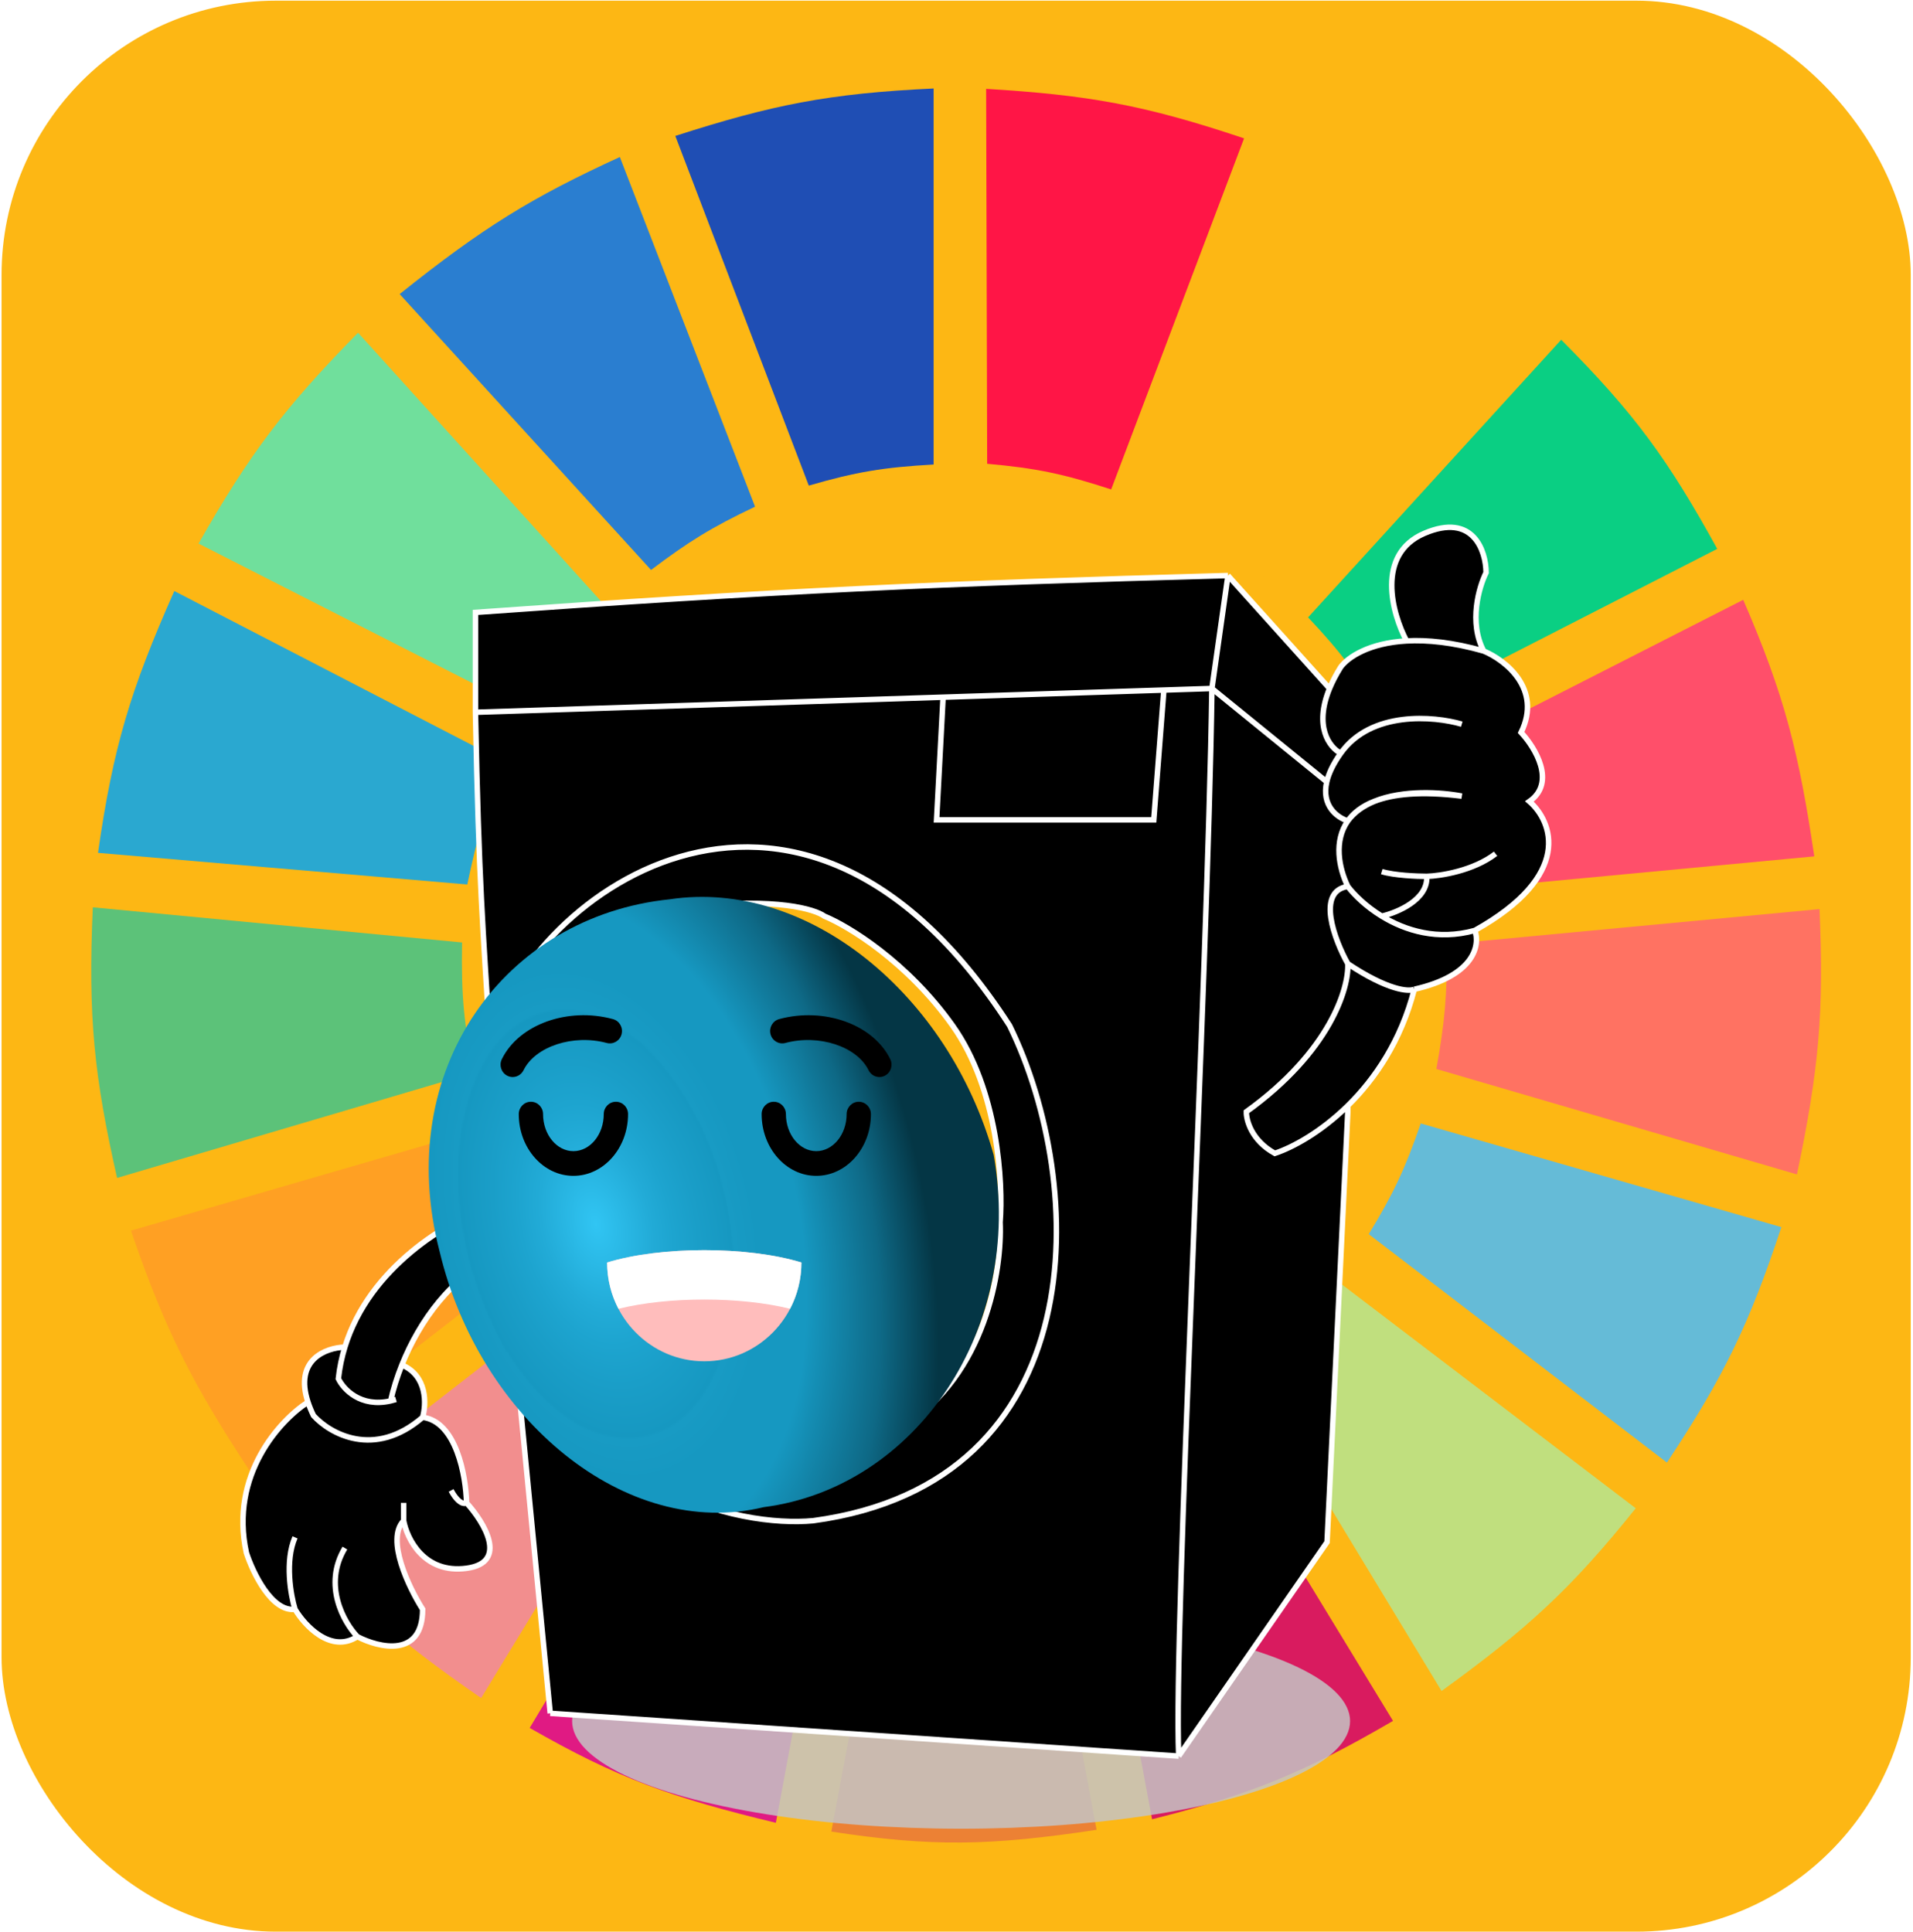 <svg width="687" height="694" viewBox="0 0 687 694" fill="none" xmlns="http://www.w3.org/2000/svg">
<rect x="0.562" y="0.241" width="685.626" height="693.507" rx="98.51" fill="#FDB714"/>
<path d="M290.457 174.403L242.519 48.819C277.329 37.641 297.485 33.553 335.283 31.78V166.83C317.318 167.837 307.475 169.459 290.457 174.403Z" fill="#1F4EB4"/>
<path d="M354.514 166.567L354.146 31.91C390.597 34.117 410.859 37.62 446.775 49.692L399.041 175.777C381.912 170.194 372.149 168.132 354.514 166.567Z" fill="#FF1546"/>
<path d="M416.838 183.238L465.399 57.023C499.925 72.775 517.073 84.378 545.712 107.509L456.06 208.481C442.041 197.276 433.658 191.535 416.838 183.238Z" fill="#FDB714"/>
<path d="M469.76 221.734L560.656 122.024C587.322 148.765 599.227 165.406 616.689 197.122L497.153 258.336C487.922 242.841 482.048 234.73 469.76 221.734Z" fill="#0ACF83"/>
<path d="M505.87 276.637L626.028 215.423C640.918 249.814 646.002 270.151 651.554 307.56L517.699 320.182C515.074 302.721 512.482 293.195 505.87 276.637Z" fill="#FF4F6A"/>
<path d="M515.829 383.92C518.826 367.154 519.781 357.41 519.565 339.114L653.419 326.492C655.081 363.178 653.255 384.026 645.326 421.785L515.829 383.92Z" fill="#FF7262"/>
<path d="M491.548 443.241C500.325 428.825 504.458 420.157 510.225 403.484L639.722 440.717C628.136 475.741 619.143 494.258 598.632 525.281L491.548 443.241Z" fill="#65BBD7"/>
<path d="M587.426 541.689L479.72 459.649C467.886 473.144 460.775 480.021 447.346 491.203L517.697 607.321C548.852 584.743 564.299 570.506 587.426 541.689Z" fill="#C0DF7E"/>
<path d="M500.266 618.05L429.914 502.563C414.651 510.276 405.712 514.09 388.824 519.602L413.727 653.39C449.405 644.396 468.365 636.621 500.266 618.05Z" fill="#D91B5F"/>
<path d="M323.453 524.65C341.199 525.813 351.15 525.466 368.901 523.388L393.805 657.176C355.741 662.912 334.826 663.382 298.55 657.807L323.453 524.65Z" fill="#EC8134"/>
<path d="M190.221 620.574L259.95 504.456C275.758 512.724 285.348 516.243 303.53 520.864L278.627 654.652C240.983 645.61 221.398 638.461 190.221 620.574Z" fill="#E01A83"/>
<path d="M102.436 545.476L208.897 462.805C220.768 476.773 228.489 483.437 243.139 494.359L172.787 609.846C141.994 588.561 126.222 574.895 102.436 545.476Z" fill="#F28E8E"/>
<path d="M90.608 529.699C69.432 497.547 59.549 478.514 47.027 441.979L175.279 404.746C181.684 421.996 186.543 431.332 196.447 447.659L90.608 529.699Z" fill="#FFA023"/>
<path d="M42.046 423.047C33.808 386.524 31.575 365.339 33.33 325.861L165.939 338.483C165.601 358.034 166.644 368.196 170.297 385.183L42.046 423.047Z" fill="#5CC279"/>
<path d="M35.198 306.298L167.808 317.657C171.487 300.261 174.245 290.578 180.882 273.482L62.592 212.268C46.87 247.728 40.637 268.258 35.198 306.298Z" fill="#2AA8D0"/>
<path d="M71.309 195.228C89.845 162.594 102.472 146.088 128.586 119.499L218.237 218.578C206.106 231.544 199.987 239.717 190.221 255.812L71.309 195.228Z" fill="#70DF9C"/>
<path d="M233.802 204.695C247.253 194.557 255.345 189.482 271.157 181.976L222.596 56.392C190.996 70.906 173.646 81.532 143.528 105.616L233.802 204.695Z" fill="#2A7ED0"/>
<ellipse cx="345.153" cy="618.126" rx="139.691" ry="38.649" fill="#C4C4C4" fill-opacity="0.85"/>
<path d="M435.228 247.273C433.672 353.64 421.417 584.19 423.293 630.702C444.1 600.688 476.573 553.845 476.573 553.845L484.032 399.278V397.1C474.299 406.664 464.173 412.124 457.818 414.222C449.464 409.611 447.518 402.338 447.589 399.278C477.766 377.587 484.458 354.801 484.032 346.119C479.272 337.579 472.609 320.073 484.032 318.365C480.787 311.685 478.953 302.03 484.032 294.824C480.015 293.568 474.52 289.249 476.463 280.791L435.228 247.273Z" fill="black"/>
<path d="M170.745 219.946V255.812L338.684 250.39L417.965 247.83L435.228 247.273L440.982 206.709C337.631 209.526 278.693 212.184 170.745 219.946Z" fill="black"/>
<path d="M476.463 280.791C477.132 277.88 478.681 274.479 481.475 270.543C477.359 268.36 471.839 260.938 477.469 247.273L440.982 206.709L435.228 247.273L476.463 280.791Z" fill="black"/>
<path d="M151.777 509.012C134.387 524.042 118.389 514.848 112.563 508.372C111.738 506.657 111.09 505.054 110.6 503.556C100.67 509.929 82.343 529.678 88.481 557.688C90.825 564.876 97.602 578.994 105.956 577.97C109.437 583.805 118.786 593.939 128.334 587.79C136.149 591.847 151.777 595.561 151.777 577.97C146.805 570.142 138.479 552.82 144.957 546.16C146.165 552.707 152.374 565.288 167.548 563.239C182.722 561.189 173.871 546.729 167.548 539.755C167.335 530.148 163.883 510.549 151.777 509.012Z" fill="black"/>
<path d="M484.032 294.824C478.953 302.03 480.787 311.685 484.032 318.365C486.41 321.484 490.616 325.603 496.217 329.04C504.672 334.227 516.308 337.862 529.64 334.163C565.103 314.351 557.488 295.023 549.247 287.836C558.965 281.004 551.307 268.479 546.263 263.071C553.936 247.358 540.509 237.025 532.837 233.823C521.729 230.661 512.542 229.768 505.131 230.184C491.725 230.935 484.128 235.967 481.475 239.587C479.76 242.34 478.447 244.901 477.469 247.273C471.839 260.938 477.359 268.36 481.475 270.543C478.681 274.479 477.132 277.88 476.463 280.791C474.52 289.249 480.015 293.568 484.032 294.824C486.024 291.998 489.08 289.549 493.53 287.804C503.836 283.586 517.641 284.484 524.951 285.914C510.418 284.114 500.341 285.135 493.53 287.804C489.716 289.366 486.381 291.628 484.032 294.824Z" fill="black"/>
<path d="M505.131 230.184C512.542 229.768 521.729 230.661 532.837 233.823C527.381 223.575 531.132 210.766 533.689 205.642C533.618 197.814 529.086 184.037 511.525 191.552C493.964 199.066 499.945 220.438 505.131 230.184Z" fill="black"/>
<path d="M121.514 495.135C123.327 498.969 129.519 505.587 140.269 503.13C141.2 499.003 142.552 494.626 144.318 490.209C150.635 474.416 162.258 458.117 178.976 450.943C177.745 446.215 176.564 440.353 175.66 433.436C161.059 438.437 132.694 454.982 123.845 483.82C122.746 487.402 121.948 491.173 121.514 495.135Z" fill="black"/>
<path d="M447.589 399.278C447.518 402.338 449.464 409.611 457.818 414.222C464.173 412.124 474.299 406.664 484.032 397.1C493.776 387.526 503.125 373.84 507.902 355.299C505.913 356.224 498.354 355.683 484.032 346.119C484.458 354.801 477.766 377.587 447.589 399.278Z" fill="black"/>
<path d="M484.032 346.119C498.354 355.683 505.913 356.224 507.902 355.299C529.862 350.346 531.544 339.145 529.64 334.163C516.308 337.862 504.672 334.227 496.217 329.04C490.616 325.603 486.41 321.484 484.032 318.365C472.609 320.073 479.272 337.579 484.032 346.119Z" fill="black"/>
<path d="M140.269 503.13C129.519 505.587 123.327 498.969 121.514 495.135C121.948 491.173 122.746 487.402 123.845 483.82C116.929 484.015 105.625 488.349 110.6 503.556C111.09 505.054 111.738 506.657 112.563 508.372C118.389 514.848 134.387 524.042 151.777 509.012C153.127 504.376 153.525 494.125 144.318 490.209C142.552 494.626 141.2 499.003 140.269 503.13L142.187 502.607C141.532 502.814 140.893 502.987 140.269 503.13Z" fill="black"/>
<path fill-rule="evenodd" clip-rule="evenodd" d="M175.86 375.581C173.063 399.135 173.731 418.684 175.66 433.436C176.564 440.353 177.745 446.215 178.976 450.943C180.24 455.8 181.557 459.458 182.68 461.831C203.517 536.311 265.808 548.608 292.011 546.16C393.478 532.458 390.644 425.565 362.553 368.322C284.993 248.072 186.456 324.505 175.86 375.581ZM194.828 377.075C190.054 388.006 190.992 419.204 192.057 433.436C196.831 482.112 228.43 510.934 243.632 519.26C280.459 536.673 312.825 521.818 324.405 512.215C354.071 493.769 359.925 455.711 359.144 438.987C360.28 425.025 358.462 391.344 342.094 368.322C325.726 345.299 304.585 332.541 296.06 329.04C292.721 326.549 278.755 322.379 249.6 325.624C220.445 328.869 200.937 361.277 194.828 377.075Z" fill="black"/>
<path d="M338.684 250.39L336.34 294.454H414.342L417.965 247.83L338.684 250.39Z" fill="black"/>
<path d="M182.68 461.831L197.598 615.331L423.293 630.702C421.417 584.19 433.672 353.64 435.228 247.273L417.965 247.83L414.342 294.454H336.34L338.684 250.39L170.745 255.812C171.953 317.39 173.504 334.25 175.86 372.592V375.581C186.456 324.505 284.993 248.072 362.553 368.322C390.644 425.565 393.478 532.458 292.011 546.16C265.808 548.608 203.517 536.311 182.68 461.831Z" fill="black"/>
<path d="M197.598 615.331L182.68 461.831M197.598 615.331C197.598 615.331 335.154 624.699 423.293 630.702M197.598 615.331L423.293 630.702M182.68 461.831C181.557 459.458 180.24 455.8 178.976 450.943M182.68 461.831C203.517 536.311 265.808 548.608 292.011 546.16C393.478 532.458 390.644 425.565 362.553 368.322C284.993 248.072 186.456 324.505 175.86 375.581M175.86 375.581C173.063 399.135 173.731 418.684 175.66 433.436M175.86 375.581V372.592C173.504 334.25 171.953 317.39 170.745 255.812M170.745 255.812V219.946C278.693 212.184 337.631 209.526 440.982 206.709M170.745 255.812L338.684 250.39M435.228 247.273C433.672 353.64 421.417 584.19 423.293 630.702M435.228 247.273L476.463 280.791M435.228 247.273L440.982 206.709M435.228 247.273L417.965 247.83M423.293 630.702C444.1 600.688 476.573 553.845 476.573 553.845L484.032 399.278V397.1M507.902 355.299C505.913 356.224 498.354 355.683 484.032 346.119M507.902 355.299C529.862 350.346 531.544 339.145 529.64 334.163M507.902 355.299C503.125 373.84 493.776 387.526 484.032 397.1M484.032 346.119C484.458 354.801 477.766 377.587 447.589 399.278C447.518 402.338 449.464 409.611 457.818 414.222C464.173 412.124 474.299 406.664 484.032 397.1M484.032 346.119C479.273 337.579 472.609 320.073 484.032 318.365M484.032 318.365C480.787 311.685 478.953 302.03 484.032 294.824M484.032 318.365C486.41 321.484 490.616 325.603 496.217 329.04M529.64 334.163C565.103 314.351 557.488 295.023 549.247 287.836C558.965 281.004 551.307 268.479 546.263 263.071C553.936 247.358 540.509 237.025 532.837 233.823M529.64 334.163C516.308 337.862 504.672 334.227 496.217 329.04M484.032 294.824C480.015 293.568 474.52 289.249 476.463 280.791M484.032 294.824C486.024 291.998 489.08 289.549 493.53 287.804M484.032 294.824C486.381 291.628 489.716 289.366 493.53 287.804M481.475 270.543C492.387 255.172 515.006 257.164 524.951 260.082M481.475 270.543C478.681 274.479 477.132 277.88 476.463 280.791M481.475 270.543C477.359 268.36 471.839 260.938 477.469 247.273M532.837 233.823C521.729 230.661 512.542 229.768 505.131 230.184M532.837 233.823C527.381 223.575 531.132 210.766 533.689 205.642C533.618 197.814 529.086 184.037 511.525 191.552C493.964 199.066 499.945 220.438 505.131 230.184M496.217 329.04C501.817 327.759 512.889 323.105 512.377 314.736M512.377 314.736C508.85 314.736 500.68 314.394 496.217 313.028M512.377 314.736C517.279 314.593 529.086 312.772 537.099 306.623M505.131 230.184C491.725 230.935 484.128 235.967 481.475 239.587C479.76 242.34 478.447 244.901 477.469 247.273M440.982 206.709L477.469 247.273M175.66 433.436C176.564 440.353 177.745 446.215 178.976 450.943M175.66 433.436C161.059 438.437 132.694 454.982 123.845 483.82M140.269 503.13C129.519 505.587 123.327 498.969 121.514 495.135C121.948 491.173 122.746 487.402 123.845 483.82M140.269 503.13C140.893 502.987 141.532 502.814 142.187 502.607L140.269 503.13ZM140.269 503.13C141.2 499.003 142.552 494.626 144.318 490.209M178.976 450.943C162.258 458.117 150.635 474.416 144.318 490.209M123.845 483.82C116.929 484.015 105.625 488.349 110.6 503.556M151.777 509.012C134.387 524.042 118.389 514.848 112.563 508.372C111.738 506.657 111.09 505.054 110.6 503.556M151.777 509.012C153.127 504.376 153.525 494.125 144.318 490.209M151.777 509.012C163.883 510.549 167.335 530.148 167.548 539.755M110.6 503.556C100.67 509.929 82.343 529.678 88.481 557.688C90.825 564.876 97.602 578.994 105.956 577.97M105.956 577.97C104.409 572.917 102.241 560.677 105.956 552.137M105.956 577.97C109.437 583.805 118.786 593.939 128.334 587.79M128.334 587.79C123.503 582.738 115.845 569.302 123.859 555.98M128.334 587.79C136.149 591.847 151.777 595.561 151.777 577.97C146.805 570.142 138.479 552.82 144.957 546.16M144.957 546.16V539.755M144.957 546.16C146.165 552.707 152.374 565.288 167.548 563.239C182.722 561.189 173.871 546.729 167.548 539.755M167.548 539.755C166.767 540.253 164.565 540.054 162.007 535.272M338.684 250.39L336.34 294.454H414.342L417.965 247.83M338.684 250.39L417.965 247.83M493.53 287.804C503.836 283.586 517.641 284.484 524.951 285.914C510.418 284.114 500.341 285.135 493.53 287.804ZM192.057 433.436C190.992 419.204 190.054 388.006 194.828 377.075C200.937 361.277 220.445 328.869 249.6 325.624C278.755 322.379 292.721 326.549 296.06 329.04C304.585 332.541 325.726 345.299 342.094 368.322C358.462 391.344 360.28 425.025 359.144 438.987C359.925 455.711 354.071 493.769 324.405 512.215C312.825 521.818 280.459 536.673 243.632 519.26C228.43 510.934 196.831 482.112 192.057 433.436Z" stroke="white" stroke-width="1.97"/>
<g filter="url(#filter0_dii)">
<path d="M248.377 319.04C297.983 311.597 348.561 353.163 364.726 410.834C375.78 473.536 336.67 530.365 282.113 537.354C232.764 549.315 180.111 505.855 165.765 445.56C148.748 380.127 189.087 325.145 248.377 319.04Z" fill="url(#paint0_radial)"/>
</g>
<path d="M287.806 453.417C287.806 473.018 272.187 488.907 252.92 488.907C233.652 488.907 218.033 473.018 218.033 453.417C237.3 447.502 268.539 447.502 287.806 453.417Z" fill="#FFBDBC"/>
<path d="M287.806 453.419C287.806 459.425 286.336 465.086 283.742 470.046C265.775 465.623 240.064 465.623 222.097 470.046C219.503 465.086 218.033 459.425 218.033 453.419C237.299 447.505 268.54 447.505 287.806 453.419Z" fill="white"/>
<path d="M188.023 384.357C192.209 375.813 205.883 371.336 217.886 374.581C220.212 375.209 222.602 373.801 223.221 371.433C223.839 369.065 222.454 366.636 220.126 366.006C203.855 361.608 186.326 367.93 180.217 380.398C179.143 382.591 180.019 385.255 182.174 386.348C182.799 386.664 183.462 386.815 184.116 386.815C185.719 386.815 187.26 385.914 188.023 384.357Z" fill="black"/>
<path d="M279.808 366.006C277.48 366.635 276.095 369.066 276.714 371.433C277.333 373.801 279.723 375.21 282.048 374.581C294.05 371.336 307.726 375.814 311.911 384.357C312.674 385.914 314.216 386.815 315.817 386.815C316.471 386.815 317.135 386.665 317.759 386.348C319.915 385.255 320.791 382.591 319.717 380.398C313.608 367.93 296.077 361.607 279.808 366.006Z" fill="black"/>
<path d="M308.405 395.687C305.997 395.687 304.044 397.673 304.044 400.123C304.044 407.461 299.153 413.431 293.142 413.431C287.131 413.431 282.24 407.461 282.24 400.123C282.24 397.673 280.287 395.687 277.879 395.687C275.471 395.687 273.519 397.673 273.519 400.123C273.519 412.353 282.322 422.304 293.142 422.304C303.963 422.304 312.766 412.353 312.766 400.123C312.766 397.673 310.813 395.687 308.405 395.687Z" fill="black"/>
<path d="M225.546 400.123C225.546 397.673 223.593 395.687 221.185 395.687C218.777 395.687 216.824 397.673 216.824 400.123C216.824 407.461 211.934 413.431 205.922 413.431C199.911 413.431 195.02 407.461 195.02 400.123C195.02 397.673 193.068 395.687 190.66 395.687C188.252 395.687 186.299 397.673 186.299 400.123C186.299 412.353 195.102 422.304 205.922 422.304C216.743 422.304 225.546 412.353 225.546 400.123Z" fill="black"/>
<defs>
<filter id="filter0_dii" x="153.962" y="302.416" width="228.402" height="252.687" filterUnits="userSpaceOnUse" color-interpolation-filters="sRGB">
<feFlood flood-opacity="0" result="BackgroundImageFix"/>
<feColorMatrix in="SourceAlpha" type="matrix" values="0 0 0 0 0 0 0 0 0 0 0 0 0 0 0 0 0 0 127 0"/>
<feOffset dx="7.881"/>
<feGaussianBlur stdDeviation="3.94"/>
<feColorMatrix type="matrix" values="0 0 0 0 0.024 0 0 0 0 0.259 0 0 0 0 0.333 0 0 0 1 0"/>
<feBlend mode="normal" in2="BackgroundImageFix" result="effect1_dropShadow"/>
<feBlend mode="normal" in="SourceGraphic" in2="effect1_dropShadow" result="shape"/>
<feColorMatrix in="SourceAlpha" type="matrix" values="0 0 0 0 0 0 0 0 0 0 0 0 0 0 0 0 0 0 127 0" result="hardAlpha"/>
<feOffset dx="-7.881" dy="19.702"/>
<feGaussianBlur stdDeviation="7.881"/>
<feComposite in2="hardAlpha" operator="arithmetic" k2="-1" k3="1"/>
<feColorMatrix type="matrix" values="0 0 0 0 0 0 0 0 0 0 0 0 0 0 0 0 0 0 0.25 0"/>
<feBlend mode="normal" in2="shape" result="effect2_innerShadow"/>
<feColorMatrix in="SourceAlpha" type="matrix" values="0 0 0 0 0 0 0 0 0 0 0 0 0 0 0 0 0 0 127 0" result="hardAlpha"/>
<feOffset dx="-7.881" dy="-15.761"/>
<feGaussianBlur stdDeviation="7.881"/>
<feComposite in2="hardAlpha" operator="arithmetic" k2="-1" k3="1"/>
<feColorMatrix type="matrix" values="0 0 0 0 0 0 0 0 0 0 0 0 0 0 0 0 0 0 0.25 0"/>
<feBlend mode="normal" in2="effect2_innerShadow" result="effect3_innerShadow"/>
</filter>
<radialGradient id="paint0_radial" cx="0" cy="0" r="1" gradientUnits="userSpaceOnUse" gradientTransform="translate(221.899 435.751) rotate(-13.774) scale(117.605 193.622)">
<stop stop-color="#31C5F3"/>
<stop offset="0.164" stop-color="#22ABD7"/>
<stop offset="0.229" stop-color="#1DA4CF"/>
<stop offset="0.303" stop-color="#1A9EC8"/>
<stop offset="0.4" stop-color="#1698C1"/>
<stop offset="0.406" stop-color="#189BC4"/>
<stop offset="0.483" stop-color="#1698C1"/>
<stop offset="0.541" stop-color="#1698C1"/>
<stop offset="0.615" stop-color="#1698C1"/>
<stop offset="0.833" stop-color="#0E6986"/>
<stop offset="1" stop-color="#043645"/>
</radialGradient>
</defs>
</svg>
